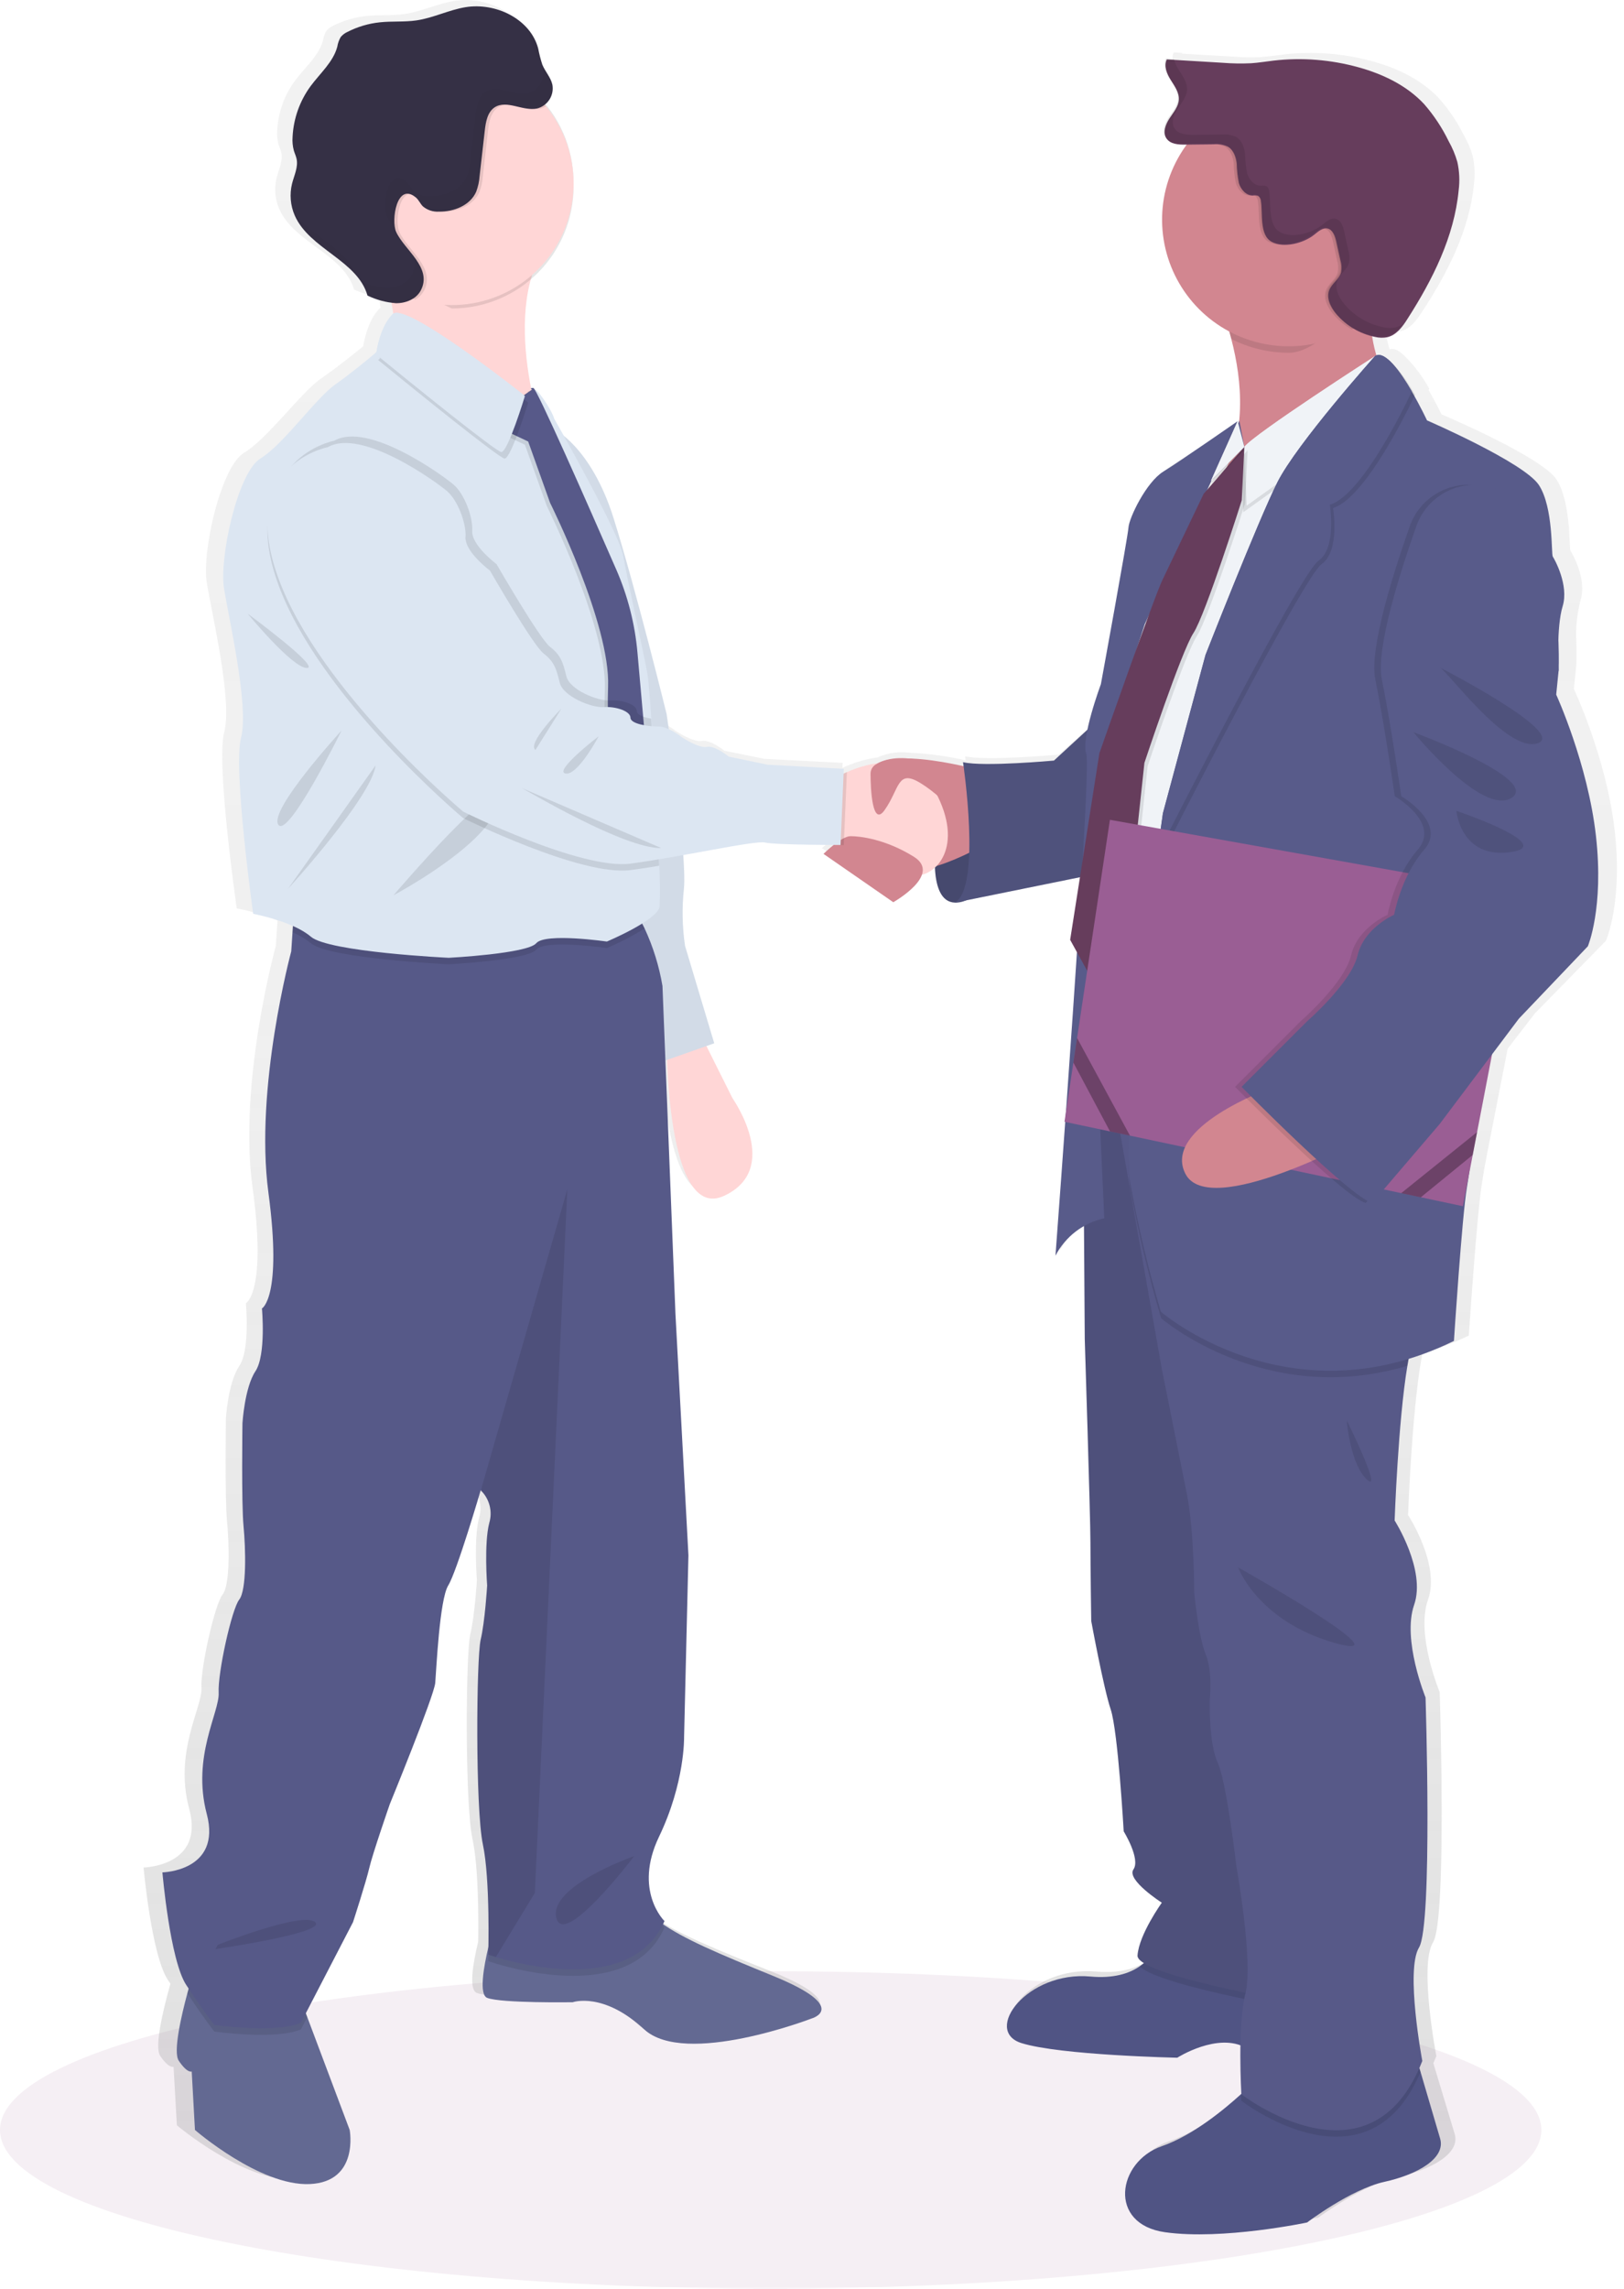 <svg width="186" height="262" viewBox="0 0 186 262" fill="none" xmlns="http://www.w3.org/2000/svg">
    <path opacity="0.1" d="M88.268 262C137.016 262 176.535 253.865 176.535 243.83C176.535 233.795 137.016 225.661 88.268 225.661C39.519 225.661 0 233.795 0 243.83C0 253.865 39.519 262 88.268 262Z" fill="#9A5E94"/>
    <path d="M184.927 95.038C183.985 86.764 180.258 78.869 180.258 78.869L180.541 76.079C180.541 76.079 180.602 74.684 180.511 72.592C180.521 71.285 180.692 69.985 181.021 68.721C181.784 66.301 180.066 63.328 179.874 63.054C179.683 62.779 179.97 57.474 178.253 54.871C176.535 52.269 165.096 47.43 165.096 47.43C165.096 47.43 164.482 46.144 163.614 44.64L163.693 44.487C162.983 43.2 162.103 42.014 161.077 40.961C160.375 40.211 159.7 39.784 159.155 39.993C158.933 39.269 158.764 38.531 158.649 37.783C158.762 37.813 158.88 37.844 158.993 37.865C159.465 37.975 159.955 37.987 160.432 37.9C161.496 37.661 162.202 36.706 162.795 35.808C165.75 31.318 168.296 26.392 168.815 21.078C168.954 19.993 168.903 18.892 168.662 17.826C168.417 16.996 168.075 16.199 167.642 15.45C166.878 13.913 165.91 12.486 164.765 11.208C162.729 9.063 159.922 7.751 157.036 6.975C153.785 6.101 150.398 5.848 147.053 6.23C146.181 6.33 145.309 6.474 144.438 6.531C143.332 6.579 142.224 6.56 141.12 6.474L135.414 6.143L135.388 6.055L134.437 5.999C134.062 6.744 134.437 7.629 134.904 8.327C135.37 9.024 135.906 9.752 135.867 10.576C135.828 11.4 135.231 12.063 134.764 12.756C134.298 13.449 133.945 14.356 134.411 15.036C134.477 15.13 134.554 15.215 134.642 15.289C135.135 15.799 135.994 15.855 136.739 15.847H136.87C134.992 18.319 133.977 21.339 133.98 24.443C133.992 27.096 134.735 29.694 136.126 31.953C137.517 34.212 139.502 36.045 141.866 37.251C141.948 37.534 142.031 37.826 142.11 38.123C142.974 41.185 143.284 44.376 143.025 47.547L142.925 47.766L142.864 47.534C142.864 47.534 136.142 52.094 134.145 53.302C132.149 54.509 130.143 58.603 130.047 59.719C129.952 60.835 126.804 77.666 126.804 77.666C126.164 79.362 125.637 81.097 125.226 82.862L121.211 86.389C121.211 86.389 112.928 87.135 110.531 86.576L110.6 87.039C108.486 86.556 106.333 86.264 104.166 86.167C102.983 86.015 101.78 86.175 100.679 86.633L100.596 86.672L100.53 86.703C99.268 86.875 98.036 87.222 96.869 87.732C96.729 87.788 96.603 87.845 96.481 87.902L96.507 87.331L87.544 86.869L82.967 85.94C82.967 85.94 81.345 84.632 80.39 84.824C79.436 85.016 77.435 83.708 77.435 83.708C76.978 83.35 76.484 83.043 75.961 82.793C75.809 81.738 75.713 81.097 75.713 81.097C75.713 81.097 72.151 66.964 69.483 58.655C67.696 53.106 65.124 50.372 63.607 49.182C62.931 48.005 62.487 47.247 62.487 47.247C62.195 46.227 60.59 43.929 60.181 43.873C60.115 43.768 60.067 43.716 60.041 43.716C59.953 43.706 59.865 43.72 59.784 43.755C59.034 40.023 58.598 35.346 59.745 31.27C61.314 29.98 62.579 28.359 63.449 26.523C64.318 24.687 64.771 22.682 64.775 20.651C64.775 20.59 64.775 20.528 64.775 20.467C64.775 20.406 64.775 20.341 64.775 20.28C64.774 17.04 63.627 13.905 61.536 11.431L61.388 11.265C61.428 11.237 61.466 11.206 61.501 11.173C61.829 10.908 62.078 10.558 62.224 10.162C62.369 9.766 62.404 9.338 62.325 8.924C62.129 8.087 61.475 7.429 61.14 6.635C60.938 6.024 60.776 5.401 60.656 4.769C60.399 3.872 59.928 3.051 59.282 2.376L59.348 2.551C57.639 0.628 54.701 -0.327 52.055 0.101C50.089 0.415 48.258 1.33 46.283 1.613C44.866 1.814 43.423 1.683 41.998 1.827C40.675 1.963 39.388 2.335 38.197 2.925C37.885 3.058 37.609 3.261 37.39 3.518C37.187 3.863 37.051 4.243 36.989 4.639C36.505 6.404 34.971 7.664 33.859 9.138C32.589 10.821 31.854 12.847 31.749 14.953C31.706 15.488 31.757 16.027 31.902 16.544C31.997 16.854 32.146 17.146 32.215 17.459C32.434 18.419 31.932 19.373 31.688 20.323C31.381 21.536 31.489 22.816 31.997 23.959C33.719 27.813 39.373 29.099 40.55 33.144C41.451 33.558 42.402 33.851 43.38 34.016C43.458 34.417 43.528 34.823 43.585 35.232C43.558 35.244 43.533 35.258 43.511 35.276C41.985 36.763 41.605 39.635 41.605 39.635L41.422 39.783C40.799 40.298 38.667 42.024 36.74 43.354C34.452 44.936 30.637 50.237 27.97 51.82C25.302 53.402 23.105 63.154 23.68 66.698C24.255 70.242 26.636 80.181 25.681 83.808C24.726 87.435 27.111 103.988 27.111 103.988C28.711 104.292 30.276 104.757 31.784 105.374L31.736 106.098L31.592 108.277C31.592 108.277 27.272 123.901 28.924 135.928C30.576 147.956 28.161 149.194 28.161 149.194C28.161 149.194 28.667 154.525 27.398 156.387C26.13 158.248 25.873 162.337 25.873 162.337C25.873 162.337 25.746 171.514 25.999 174.107C26.252 176.701 26.378 181.427 25.489 182.543C24.6 183.659 22.948 190.969 23.074 193.201C23.2 195.433 19.896 200.52 21.675 207.09C23.453 213.659 16.444 213.786 16.444 213.786C16.444 213.786 17.337 223.812 19.242 226.681L19.521 227.091C19.473 227.256 19.425 227.431 19.373 227.618C18.654 230.234 17.668 234.362 18.353 235.36C19.369 236.851 19.879 236.598 19.879 236.598L20.258 243.294C20.258 243.294 27.887 249.742 33.737 249.497C39.587 249.253 38.441 243.294 38.441 243.294L33.458 230.373L33.288 229.937L38.824 219.475C38.824 219.475 40.35 214.889 40.729 213.276C41.108 211.663 43.179 205.948 43.179 205.948C43.179 205.948 48.41 193.55 48.519 192.059C48.628 190.568 49.029 182.516 50.045 180.899C51.061 179.282 53.859 170.001 53.859 170.001L53.929 170.062C54.404 170.528 54.743 171.115 54.911 171.759C55.078 172.403 55.067 173.081 54.88 173.719C54.239 176.073 54.622 180.908 54.622 180.908C54.622 180.908 54.37 185.001 53.859 187.111C53.349 189.221 53.227 206.454 54.117 210.543C54.827 213.816 54.806 219.946 54.771 222.265C54.173 224.728 53.65 227.788 54.622 228.15C56.279 228.773 64.671 228.647 64.671 228.647C64.671 228.647 68.228 227.404 73.062 231.746C77.897 236.088 92.766 230.508 92.766 230.508C92.766 230.508 97.344 229.266 88.316 225.674C82.016 223.167 77.949 221.498 75.29 219.71C75.351 219.593 75.416 219.475 75.473 219.348C75.473 219.348 71.785 215.861 74.837 209.679C77.888 203.498 77.762 198.271 77.762 198.271L78.272 177.438L76.746 149.782L75.565 120.758L75.774 120.688C75.974 126.024 77.016 138.727 82.47 136.264C89.336 133.165 83.486 125.104 83.486 125.104L80.403 119.097L81.323 118.783L77.875 107.641C77.544 105.466 77.5 103.257 77.744 101.071C77.812 99.792 77.786 98.51 77.666 97.235C82.182 96.446 86.507 95.609 87.282 95.801C88.198 96.023 93.32 96.067 95.334 96.076C94.676 96.59 94.148 97.1 94.148 97.1L102.348 102.619C102.348 102.619 105.13 101.097 105.709 99.484C106.28 99.34 106.807 99.059 107.244 98.665C107.331 100.57 107.837 102.632 109.598 102.68C110.038 102.689 110.476 102.603 110.879 102.427L124.289 99.772L123.138 106.961L123.94 108.386C123.535 114.45 123.068 120.889 122.658 126.552L122.471 127.79L122.567 127.811C121.93 136.53 121.42 143.134 121.42 143.134C122.171 141.703 123.337 140.532 124.764 139.773L124.851 152.712C124.851 152.712 125.522 173.17 125.522 175.96C125.522 178.75 125.614 184.979 125.614 184.979C125.614 184.979 127.048 192.604 127.903 195.115C128.757 197.626 129.428 209.065 129.428 209.065C129.428 209.065 131.434 212.225 130.575 213.424C129.716 214.623 133.914 217.234 133.914 217.234C133.914 217.234 131.242 220.861 131.05 223.281C131.028 223.559 131.303 223.856 131.8 224.152C131.643 224.279 131.482 224.405 131.303 224.527C130.065 225.356 128.251 225.931 125.522 225.696C118.081 225.042 112.837 231.925 117.414 233.32C121.991 234.715 135.723 234.994 135.723 234.994C135.723 234.994 139.882 232.4 143.134 233.568C143.086 236.297 143.221 238.8 143.243 239.131L143.204 239.161C141.26 240.905 137.537 243.904 133.901 245.129C128.67 246.895 127.51 254.057 134.28 254.986C141.05 255.914 150.968 253.87 150.968 253.87C150.968 253.87 156.116 250.06 160.026 249.223C163.937 248.386 167.276 246.524 166.609 244.292C166.173 242.867 165.053 239.131 164.294 236.62C164.251 236.469 164.207 236.324 164.163 236.184C164.281 235.923 164.399 235.652 164.508 235.373C164.508 235.373 162.507 224.959 164.129 222.356C165.75 219.754 164.891 193.711 164.891 193.711C164.891 193.711 162.123 187.111 163.558 183.114C164.992 179.116 161.269 173.44 161.269 173.44C161.269 173.44 161.674 162.067 162.764 155.728C162.814 155.458 162.861 155.197 162.908 154.944C164.733 154.402 166.511 153.716 168.226 152.891C168.226 152.891 169.181 138.566 169.752 135.314C169.809 135.009 169.887 134.516 169.983 133.875L170.419 131.578L170.933 128.962L172.677 120.047L175.825 115.976L183.933 107.693C183.933 107.693 185.882 103.316 184.927 95.038ZM59.884 43.89L59.823 43.934C59.814 43.902 59.806 43.87 59.801 43.838C59.827 43.859 59.854 43.876 59.884 43.89ZM139.995 54.043L139.682 54.727L140.828 53.585L139.272 55.329L139.795 54.23L139.995 54.043ZM132.253 70.042C131.952 70.839 131.63 71.703 131.294 72.6L131.909 70.765L132.253 70.042Z" fill="url(#paint0_linear)"/>
    <path d="M107.235 96.123C107.235 96.123 106.167 103.233 109.371 103.325C112.575 103.417 114.716 97.841 114.716 97.841L113.408 93.381L107.235 96.123Z" fill="#585B8A"/>
    <path opacity="0.2" d="M107.235 96.123C107.235 96.123 106.167 103.233 109.371 103.325C112.575 103.417 114.716 97.841 114.716 97.841L113.408 93.381L107.235 96.123Z" fill="black"/>
    <path d="M35.468 250.025C29.765 250.273 22.328 243.83 22.328 243.83L21.958 237.138C21.958 237.138 21.465 237.387 20.471 235.9C19.804 234.902 20.764 230.765 21.465 228.163C21.805 226.89 22.084 225.983 22.084 225.983L34.596 229.331L35.193 230.913L40.049 243.826C40.049 243.826 41.165 249.776 35.468 250.025Z" fill="#636992"/>
    <path d="M92.954 231.071C92.954 231.071 78.459 236.646 73.773 232.309C69.087 227.971 65.595 229.209 65.595 229.209C65.595 229.209 57.417 229.336 55.804 228.712C54.853 228.351 55.368 225.251 55.961 222.784C56.362 221.079 56.798 219.671 56.798 219.671C56.798 219.671 71.044 214.837 73.276 217.81C73.946 218.683 74.748 219.448 75.652 220.077C78.232 221.942 82.265 223.634 88.642 226.236C97.413 229.828 92.954 231.071 92.954 231.071Z" fill="#636992"/>
    <path d="M79.946 117.82L83.908 125.749C83.908 125.749 89.61 133.805 82.919 136.901C76.227 139.996 76.354 119.062 76.354 119.062L79.946 117.82Z" fill="#FFD6D6"/>
    <path d="M63.341 49.056C63.341 49.056 67.679 51.039 70.281 59.339C72.884 67.639 76.354 81.768 76.354 81.768C76.354 81.768 78.708 97.749 78.333 101.716C78.094 103.901 78.137 106.107 78.459 108.281L81.803 119.433L75.111 121.787L64.828 82.387L63.341 49.056Z" fill="#DCE6F2"/>
    <path opacity="0.05" d="M63.341 49.056C63.341 49.056 67.679 51.039 70.281 59.339C72.884 67.639 76.354 81.768 76.354 81.768C76.354 81.768 78.708 97.749 78.333 101.716C78.094 103.901 78.137 106.107 78.459 108.281L81.803 119.433L75.111 121.787L64.828 82.387L63.341 49.056Z" fill="black"/>
    <path opacity="0.1" d="M34.596 229.336L35.193 230.918L34.461 232.318C31.61 233.556 24.547 232.566 24.547 232.566C24.547 232.566 23.24 230.905 21.452 228.172C21.792 226.899 22.071 225.992 22.071 225.992L34.596 229.336Z" fill="black"/>
    <path opacity="0.1" d="M76.105 220.661C72.491 228.848 60.207 225.809 56.793 224.785C56.231 224.615 55.921 224.501 55.921 224.501C55.921 224.501 55.943 223.834 55.952 222.784C56.353 221.079 56.789 219.671 56.789 219.671C56.789 219.671 71.035 214.837 73.267 217.81C73.938 218.683 74.739 219.448 75.643 220.077C75.779 220.285 75.934 220.48 76.105 220.661Z" fill="black"/>
    <path d="M75.482 210.255C72.509 216.445 76.105 219.919 76.105 219.919C72.491 228.102 60.207 225.068 56.793 224.039C56.231 223.873 55.921 223.76 55.921 223.76C55.921 223.76 56.17 215.207 55.302 211.118C54.435 207.029 54.557 189.81 55.054 187.704C55.551 185.598 55.795 181.505 55.795 181.505C55.795 181.505 55.424 176.675 56.043 174.321C56.23 173.685 56.242 173.011 56.08 172.368C55.917 171.726 55.586 171.139 55.119 170.668L55.054 170.602C55.054 170.602 52.329 179.896 51.335 181.501C50.341 183.105 49.975 191.165 49.849 192.652C49.722 194.138 44.644 206.532 44.644 206.532C44.644 206.532 42.665 212.23 42.294 213.838C41.924 215.447 40.433 220.037 40.433 220.037L34.46 231.563C31.609 232.801 24.547 231.812 24.547 231.812C24.547 231.812 23.187 230.068 21.326 227.226C19.464 224.383 18.601 214.344 18.601 214.344C18.601 214.344 25.415 214.217 23.68 207.652C21.945 201.087 25.166 196.004 25.044 193.772C24.922 191.54 26.531 184.234 27.398 183.118C28.266 182.002 28.139 177.294 27.891 174.691C27.642 172.089 27.769 162.921 27.769 162.921C27.769 162.921 28.017 158.832 29.255 156.975C30.493 155.118 30.001 149.787 30.001 149.787C30.001 149.787 32.35 148.549 30.742 136.53C29.133 124.511 33.358 108.901 33.358 108.901L33.501 106.721L33.728 103.19C33.728 103.19 69.165 100.958 72.016 103.682C72.761 104.439 73.373 105.316 73.825 106.276C74.8 108.373 75.49 110.591 75.874 112.872L77.361 150.414L78.847 178.044L78.35 198.859C78.35 198.859 78.459 204.056 75.482 210.255Z" fill="#565988"/>
    <path opacity="0.1" d="M64.976 136.159L61.257 216.693L56.793 224.034C56.231 223.869 55.921 223.755 55.921 223.755C55.921 223.755 56.17 215.202 55.302 211.113C54.435 207.024 54.557 189.805 55.054 187.699C55.551 185.594 55.795 181.5 55.795 181.5C55.795 181.5 55.424 176.67 56.043 174.316C56.23 173.68 56.242 173.006 56.08 172.364C55.917 171.721 55.586 171.134 55.119 170.663L55.18 170.227L64.976 136.159Z" fill="black"/>
    <path opacity="0.1" d="M24.931 222.644C24.931 222.644 34.596 218.803 36.082 220.028C37.569 221.253 24.687 223.123 24.687 223.123L24.931 222.644Z" fill="black"/>
    <path opacity="0.1" d="M72.635 212.482C72.264 212.609 62.848 215.97 63.716 219.545C64.583 223.119 72.635 212.482 72.635 212.482Z" fill="black"/>
    <path d="M43.21 29.173C43.21 29.173 46.366 36.793 44.696 40.699C43.026 44.605 62.722 51.292 62.722 51.292C62.722 51.292 56.963 36.423 62.539 28.057C68.114 19.692 43.21 29.173 43.21 29.173Z" fill="#FFD6D6"/>
    <path d="M158.531 249.776C154.721 250.613 149.703 254.423 149.703 254.423C149.703 254.423 140.039 256.468 133.439 255.539C126.839 254.611 127.959 247.453 133.068 245.687C136.612 244.467 140.244 241.454 142.14 239.728C142.977 238.956 143.474 238.42 143.474 238.42L161.971 234.702C161.971 234.702 162.271 235.735 162.69 237.16C163.431 239.676 164.525 243.407 164.944 244.828C165.593 247.082 162.341 248.939 158.531 249.776Z" fill="#505484"/>
    <path d="M153.793 235.465C153.793 235.465 145.985 236.302 142.733 234.445C139.481 232.588 134.834 235.561 134.834 235.561C134.834 235.561 121.451 235.282 116.991 233.887C112.532 232.492 117.641 225.604 124.89 226.267C127.532 226.507 129.319 225.927 130.527 225.099C131.788 224.234 132.667 222.916 132.981 221.419L148.675 222.348L150.854 227.91L153.793 235.465Z" fill="#505484"/>
    <path opacity="0.1" d="M151.094 230.448C151.094 230.448 132.855 227.466 130.527 225.099C131.788 224.234 132.667 222.916 132.981 221.419L148.675 222.348L150.854 227.91L151.094 230.448Z" fill="black"/>
    <path d="M124.053 126.094L124.241 153.318C124.241 153.318 124.89 173.763 124.89 176.553C124.89 179.343 124.982 185.564 124.982 185.564C124.982 185.564 126.377 193.184 127.214 195.695C128.051 198.206 128.7 209.645 128.7 209.645C128.7 209.645 130.653 212.805 129.816 214.004C128.979 215.203 133.068 217.814 133.068 217.814C133.068 217.814 130.453 221.441 130.283 223.856C130.113 226.271 151.094 229.702 151.094 229.702L142.92 145.885L136.412 124.886L124.053 126.094Z" fill="#575988"/>
    <path opacity="0.1" d="M124.053 126.094L124.241 153.318C124.241 153.318 124.89 173.763 124.89 176.553C124.89 179.343 124.982 185.564 124.982 185.564C124.982 185.564 126.377 193.184 127.214 195.695C128.051 198.206 128.7 209.645 128.7 209.645C128.7 209.645 130.653 212.805 129.816 214.004C128.979 215.203 133.068 217.814 133.068 217.814C133.068 217.814 130.453 221.441 130.283 223.856C130.113 226.271 151.094 229.702 151.094 229.702L142.92 145.885L136.412 124.886L124.053 126.094Z" fill="black"/>
    <path opacity="0.1" d="M162.69 237.182C156.617 251.659 142.175 240.486 142.175 240.486C142.175 240.486 142.175 240.207 142.14 239.728C142.977 238.956 143.474 238.42 143.474 238.42L161.971 234.702C161.971 234.702 162.271 235.757 162.69 237.182Z" fill="black"/>
    <path d="M162.899 235.931C156.949 251.189 142.175 239.742 142.175 239.742C142.175 239.742 141.709 231.842 142.641 228.22C143.574 224.597 141.617 213.721 141.617 213.721C141.617 213.721 140.501 204.056 139.481 201.829C138.461 199.601 138.552 195.137 138.552 194.766C138.552 194.396 138.923 191.418 138.086 189.374C137.249 187.329 136.778 182.312 136.778 182.312C136.778 182.312 136.778 175.25 135.941 171.069L133.06 156.683L127.855 127.223L129.481 126.944L158.614 121.835C158.614 121.835 164.098 149.735 162.237 152.594C161.836 153.222 161.482 154.595 161.19 156.365C160.127 162.695 159.73 174.06 159.73 174.06C159.73 174.06 163.353 179.727 161.962 183.724C160.571 187.722 163.27 194.317 163.27 194.317C163.27 194.317 164.107 220.338 162.524 222.941C160.942 225.543 162.899 235.931 162.899 235.931Z" fill="#575988"/>
    <path d="M160.109 45.712C160.109 45.712 133.718 64.296 139.664 55.002C142.868 49.997 142.28 43.624 141.024 38.811C140.389 36.364 139.513 33.985 138.409 31.71C138.409 31.71 160.833 22.172 157.86 30.72C157.163 32.712 156.867 34.822 156.988 36.928C157.166 40.094 158.249 43.143 160.109 45.712Z" fill="#D28690"/>
    <path d="M112.593 88.272C112.593 88.272 101.441 85.051 99.584 88.211C97.727 91.372 100.142 98.308 103.508 99.424C106.873 100.539 114.598 95.644 114.598 95.644L112.593 88.272Z" fill="#D28690"/>
    <path d="M125.357 82.793L120.71 87.069C120.71 87.069 112.623 87.81 110.299 87.252C110.299 87.252 112.44 101.564 109.371 103.329L128.142 99.519L125.357 82.793Z" fill="#585B8A"/>
    <path opacity="0.1" d="M125.357 82.793L120.71 87.069C120.71 87.069 112.623 87.81 110.299 87.252C110.299 87.252 112.44 101.564 109.371 103.329L128.142 99.519L125.357 82.793Z" fill="black"/>
    <path opacity="0.1" d="M65.695 21.365C65.695 25.065 64.225 28.613 61.609 31.229C58.993 33.846 55.445 35.315 51.745 35.315C44.587 31.876 37.795 29.077 37.795 21.365C37.721 19.488 38.027 17.616 38.694 15.86C39.361 14.104 40.376 12.501 41.677 11.147C42.979 9.793 44.541 8.715 46.269 7.98C47.997 7.244 49.856 6.864 51.734 6.864C53.613 6.864 55.472 7.244 57.2 7.98C58.928 8.715 60.49 9.793 61.791 11.147C63.093 12.501 64.108 14.104 64.775 15.86C65.442 17.616 65.747 19.488 65.673 21.365H65.695Z" fill="black"/>
    <path d="M65.695 20.991C65.697 24.271 64.541 27.447 62.43 29.959C60.319 32.47 57.389 34.155 54.157 34.717C50.924 35.279 47.597 34.682 44.763 33.031C41.928 31.379 39.767 28.78 38.662 25.691C37.556 22.602 37.577 19.222 38.721 16.147C39.864 13.072 42.056 10.5 44.911 8.883C47.766 7.267 51.1 6.71 54.325 7.312C57.55 7.913 60.459 9.635 62.539 12.172C64.576 14.66 65.691 17.775 65.695 20.991Z" fill="#FFD6D6"/>
    <path opacity="0.1" d="M73.825 106.289C72.445 107.146 71.001 107.896 69.505 108.53C69.505 108.53 62.443 107.506 61.423 108.713C60.403 109.921 51.396 110.387 51.396 110.387C51.396 110.387 37.643 109.738 35.598 107.972C34.966 107.46 34.263 107.043 33.51 106.734L33.737 103.203C33.737 103.203 69.174 100.971 72.025 103.696C72.767 104.452 73.376 105.329 73.825 106.289Z" fill="black"/>
    <path d="M75.547 103.791C75.268 105.369 69.505 107.785 69.505 107.785C69.505 107.785 62.443 106.764 61.423 107.972C60.403 109.18 51.396 109.646 51.396 109.646C51.396 109.646 37.643 108.992 35.598 107.227C33.554 105.461 28.998 104.611 28.998 104.611C28.998 104.611 26.675 88.072 27.608 84.449C28.541 80.826 26.213 70.879 25.655 67.347C25.097 63.816 27.233 54.06 29.835 52.482C32.438 50.904 36.156 45.603 38.384 44.025C40.263 42.696 42.338 40.974 42.944 40.455L43.122 40.307C43.122 40.307 43.497 37.425 44.984 35.947C46.47 34.469 60.128 45.333 60.128 45.333C60.128 45.333 60.224 46.17 61.153 44.592C61.362 44.239 63.162 46.837 63.476 47.935C63.476 47.935 70.909 60.948 71.375 63.629C71.842 66.31 73.79 75.059 74.161 77.195C74.257 77.744 74.414 79.671 74.597 82.252C74.632 82.758 74.662 83.294 74.701 83.852C74.976 88.133 75.272 93.599 75.451 97.732C75.451 98.203 75.49 98.656 75.504 99.092C75.598 100.657 75.612 102.225 75.547 103.791Z" fill="#DCE6F2"/>
    <path opacity="0.1" d="M28.357 70.242C28.357 70.242 33.467 76.467 35.141 76.467C36.815 76.467 28.357 70.242 28.357 70.242Z" fill="black"/>
    <path opacity="0.1" d="M39.12 83.626C39.12 83.626 30.755 92.732 31.871 94.406C32.987 96.08 39.12 83.626 39.12 83.626Z" fill="black"/>
    <path opacity="0.1" d="M32.987 101.747C32.987 101.747 42.578 91.245 43.014 87.623L32.987 101.747Z" fill="black"/>
    <path opacity="0.1" d="M45.067 102.488C45.067 102.488 56.126 96.633 57.055 91.987C57.983 87.339 45.067 102.488 45.067 102.488Z" fill="black"/>
    <path opacity="0.1" d="M59.099 45.991L57.565 49.705L60.12 50.913L62.63 57.931C62.63 57.931 69.553 71.777 69.274 78.978C68.995 86.18 70.53 97.004 70.53 97.004L74.523 96.263L72.639 75.081C72.346 71.801 71.525 68.591 70.207 65.573C67.016 58.267 61.079 44.779 60.704 44.779C60.194 44.779 60.551 44.967 60.551 44.967L59.099 45.991Z" fill="black"/>
    <path d="M59.47 45.617L57.935 49.335L60.494 50.543L63.001 57.561C63.001 57.561 69.924 71.406 69.645 78.608C69.366 85.81 70.9 96.634 70.9 96.634L74.897 95.893L73.01 74.711C72.72 71.431 71.9 68.22 70.582 65.203C67.391 57.893 61.453 44.409 61.083 44.409C60.569 44.409 60.926 44.597 60.926 44.597L59.47 45.617Z" fill="#575989"/>
    <path d="M104.724 100.23C102.78 100.082 98.115 97.723 96.263 96.743L95.478 96.307L95.574 89.109C96.032 88.84 96.507 88.6 96.995 88.39C99.471 87.309 104.55 85.84 107.096 90.57C110.531 96.913 107.187 100.396 104.724 100.23Z" fill="#FFD6D6"/>
    <path opacity="0.1" d="M62.539 12.172C62.339 12.297 62.119 12.387 61.889 12.438C60.272 12.791 58.432 11.4 57.046 12.294C56.2 12.843 56.004 13.981 55.891 14.983C55.693 16.727 55.496 18.459 55.298 20.18C55.257 20.792 55.127 21.396 54.914 21.971C54.23 23.537 52.351 24.273 50.638 24.247C49.967 24.295 49.304 24.076 48.794 23.637C48.493 23.332 48.332 22.904 48 22.625C45.821 20.799 45.158 25.276 45.734 26.549C46.658 28.628 49.94 30.634 48.563 33.275C48.331 33.705 47.98 34.057 47.551 34.291C45.475 33.641 43.58 32.514 42.017 31.001C40.455 29.488 39.267 27.63 38.55 25.577C37.833 23.523 37.606 21.33 37.888 19.173C38.17 17.016 38.952 14.955 40.172 13.154C41.392 11.353 43.017 9.862 44.916 8.801C46.815 7.74 48.935 7.138 51.109 7.042C53.282 6.947 55.447 7.361 57.432 8.252C59.417 9.142 61.165 10.485 62.539 12.172Z" fill="black"/>
    <path d="M47.63 22.608C47.957 22.882 48.123 23.31 48.423 23.615C48.934 24.053 49.596 24.272 50.267 24.225C51.981 24.251 53.859 23.519 54.539 21.945C54.756 21.372 54.887 20.77 54.928 20.158L55.52 14.961C55.634 13.959 55.825 12.821 56.675 12.272C58.062 11.4 59.901 12.769 61.519 12.416C62.102 12.268 62.606 11.903 62.93 11.396C63.254 10.889 63.373 10.278 63.263 9.687C63.075 8.854 62.439 8.196 62.112 7.402C61.913 6.793 61.755 6.171 61.636 5.541C60.734 2.158 56.763 0.258 53.31 0.824C51.392 1.143 49.609 2.058 47.687 2.337C46.309 2.537 44.901 2.407 43.51 2.555C42.218 2.688 40.962 3.059 39.805 3.649C39.501 3.784 39.233 3.986 39.02 4.242C38.823 4.587 38.69 4.965 38.628 5.358C38.161 7.102 36.662 8.388 35.576 9.857C34.335 11.547 33.617 13.565 33.51 15.659C33.467 16.194 33.517 16.732 33.658 17.25C33.75 17.555 33.894 17.852 33.964 18.166C34.177 19.12 33.689 20.075 33.449 21.025C33.151 22.238 33.258 23.515 33.754 24.661C35.428 28.51 40.943 29.796 42.089 33.837C43.107 34.326 44.207 34.621 45.333 34.709C46.457 34.731 47.669 34.247 48.192 33.249C49.566 30.633 46.287 28.602 45.363 26.527C44.783 25.25 45.433 20.777 47.63 22.608Z" fill="#353045"/>
    <path opacity="0.1" d="M157.882 30.72C157.185 32.712 156.889 34.822 157.01 36.928C156.338 37.499 155.606 35.79 154.83 36.231C152.703 37.46 150.244 40.385 147.611 40.385C145.328 40.386 143.076 39.847 141.042 38.811C140.407 36.364 139.531 33.985 138.426 31.71C138.426 31.71 160.855 22.172 157.882 30.72Z" fill="black"/>
    <path d="M162.093 25.145C162.093 28.012 161.242 30.816 159.649 33.2C158.056 35.584 155.792 37.443 153.142 38.54C150.493 39.637 147.578 39.925 144.765 39.365C141.952 38.806 139.369 37.425 137.341 35.397C135.313 33.369 133.933 30.786 133.373 27.973C132.814 25.161 133.101 22.245 134.198 19.596C135.296 16.947 137.154 14.682 139.538 13.089C141.923 11.496 144.726 10.646 147.594 10.646C149.498 10.645 151.383 11.02 153.143 11.748C154.902 12.476 156.501 13.544 157.847 14.891C159.194 16.237 160.262 17.836 160.99 19.595C161.719 21.355 162.093 23.24 162.093 25.145Z" fill="#D28690"/>
    <path d="M161.474 48.934C161.474 48.934 158.745 51.907 158.374 52.151C158.004 52.395 150.091 85.718 149.952 86.106C149.812 86.494 140.532 116.582 140.532 116.582L125.662 123.892L126.904 87.091L137.803 56.742C137.803 56.742 141.399 52.653 142.511 51.166C143.622 49.679 157.502 40.756 157.502 40.756L159.874 45.643L161.474 48.934Z" fill="#F0F3F7"/>
    <path opacity="0.1" d="M159.508 46.388L142.41 58.629L142.136 51.907C143.252 50.42 157.127 41.501 157.127 41.501L159.508 46.388Z" fill="black"/>
    <path d="M159.878 45.643L142.781 57.884L142.515 51.166C143.631 49.675 157.507 40.756 157.507 40.756L159.878 45.643Z" fill="#F0F3F7"/>
    <path d="M141.944 48.175L142.515 51.166L138.692 55.05L141.743 48.219C141.743 48.219 135.204 52.774 133.243 53.982C131.281 55.189 129.319 59.279 129.245 60.395C129.171 61.511 126.085 78.329 126.085 78.329C126.085 78.329 123.761 84.554 124.415 86.319C125.069 88.085 120.884 143.749 120.884 143.749C121.443 142.668 122.234 141.724 123.2 140.983C124.166 140.242 125.284 139.724 126.473 139.464L124.982 106.568C124.982 106.568 126.795 84.685 126.887 84.406C126.978 84.127 131.115 71.441 131.115 71.441L141.944 48.175Z" fill="#585B8A"/>
    <path opacity="0.1" d="M142.89 51.536L142.593 57.639C142.593 57.639 138.456 70.695 137.066 72.831C135.675 74.968 131.442 87.701 131.442 87.701L129.058 109.82L124.969 111.682L122.955 107.972L126.303 86.611C126.303 86.611 132.619 68.585 133.552 66.724L138.212 56.907L142.89 51.536Z" fill="black"/>
    <path d="M142.515 51.166L142.223 57.269C142.223 57.269 138.086 70.325 136.691 72.461C135.296 74.597 131.072 87.331 131.072 87.331L128.7 109.445L124.611 111.302L122.567 107.588L125.915 86.228C125.915 86.228 132.231 68.197 133.16 66.34L137.855 56.536L142.515 51.166Z" fill="#663D5C"/>
    <path d="M94.318 97.75L102.309 103.282C102.309 103.282 107.945 100.121 104.663 98.077C101.38 96.032 98.468 95.723 97.413 95.723C96.358 95.723 94.318 97.75 94.318 97.75Z" fill="#D28690"/>
    <path d="M100.286 87.522C100.108 87.633 99.961 87.788 99.859 87.972C99.758 88.156 99.705 88.363 99.706 88.573C99.706 90.269 99.898 94.759 101.319 92.732C103.063 90.251 102.745 88.024 105.408 89.632C107.064 90.663 108.513 91.994 109.681 93.556L108.939 88.228C108.939 88.228 103.464 85.526 100.286 87.522Z" fill="#D28690"/>
    <path opacity="0.1" d="M162.245 152.577C161.844 153.205 161.491 154.578 161.199 156.348C144.904 161.234 132.981 150.903 132.981 150.903C131.539 146.015 130.36 141.052 129.45 136.038C129.158 134.32 129.223 130.989 129.494 126.927L158.627 121.817C158.627 121.817 164.107 149.695 162.245 152.577Z" fill="black"/>
    <path d="M178.972 69.405C178.231 71.825 178.51 76.746 178.51 76.746L171.818 108.343C171.818 108.343 168.566 132.689 168.008 135.942C167.45 139.194 166.522 153.505 166.522 153.505C147.563 162.799 132.955 150.162 132.955 150.162C131.513 145.272 130.334 140.308 129.424 135.292C128.491 129.773 131.237 107.663 132.536 97.841C132.924 94.933 133.186 93.103 133.186 93.103L138.064 74.981C138.064 74.981 144.058 59.693 146.29 55.233C148.522 50.773 157.485 40.756 157.485 40.756C158.597 40.05 160.375 42.543 161.696 44.814C162.694 46.532 163.44 48.127 163.44 48.127C163.44 48.127 174.591 52.958 176.26 55.538C177.93 58.119 177.655 63.437 177.843 63.716C178.03 63.995 179.717 66.99 178.972 69.405Z" fill="#585B8A"/>
    <path opacity="0.1" d="M152.677 58.162C152.677 58.162 153.514 63.088 151.369 64.575C149.298 66.013 133.884 96.324 132.924 98.216C133.312 95.303 133.574 93.473 133.574 93.473L138.452 75.355C138.452 75.355 144.451 60.067 146.678 55.603C148.906 51.139 157.877 41.126 157.877 41.126C158.989 40.42 160.763 42.913 162.084 45.184C160.092 49.321 155.937 57.142 152.677 58.162Z" fill="black"/>
    <path d="M152.306 57.792C152.306 57.792 153.139 62.718 150.998 64.204C148.858 65.691 133.517 95.949 132.545 97.841C132.933 94.933 133.195 93.103 133.195 93.103L138.073 74.981C138.073 74.981 144.067 59.693 146.299 55.233C148.531 50.773 157.494 40.756 157.494 40.756C158.605 40.05 160.384 42.543 161.705 44.814C159.721 48.947 155.562 56.772 152.306 57.792Z" fill="#585B8A"/>
    <path d="M174.421 102.305L169.177 129.59V129.594L168.675 132.205V132.21L167.546 138.082L162.729 137.062L160.484 136.586L129.415 130.004L127.131 129.52L121.917 128.417L122.937 121.643L123.36 118.827L127.122 93.848L174.421 102.305Z" fill="#9A5E94"/>
    <path d="M145.427 124.607C145.427 124.607 133.068 129.067 135.762 134.364C138.456 139.66 155.741 130.275 155.741 130.275L145.427 124.607Z" fill="#D28690"/>
    <path opacity="0.1" d="M154.255 162.612C154.255 162.982 154.721 167.725 156.578 169.395C158.435 171.065 154.255 162.612 154.255 162.612Z" fill="black"/>
    <path opacity="0.1" d="M141.804 179.43C141.804 179.43 144.032 185.564 152.86 188.075C161.687 190.586 141.804 179.43 141.804 179.43Z" fill="black"/>
    <path opacity="0.1" d="M162.093 25.145C162.093 27.694 161.422 30.198 160.146 32.404C158.87 34.611 157.035 36.442 154.826 37.713C153.993 37.247 153.254 36.631 152.646 35.895C152.014 35.128 151.521 34.082 151.901 33.166C152.206 32.429 153.012 31.963 153.208 31.2C153.301 30.734 153.277 30.252 153.139 29.796C152.977 29.077 152.825 28.358 152.668 27.643C152.533 27.033 152.293 26.313 151.687 26.165C151.081 26.017 150.575 26.523 150.1 26.898C148.936 27.817 146.704 28.441 145.305 27.686C143.906 26.932 144.298 24.408 144.071 23.044C144.068 22.925 144.04 22.809 143.987 22.703C143.934 22.596 143.859 22.503 143.766 22.429C143.562 22.362 143.345 22.347 143.134 22.386C142.38 22.386 141.774 21.71 141.556 20.986C141.401 20.247 141.317 19.496 141.303 18.741C141.22 17.987 140.946 17.189 140.3 16.801C139.785 16.561 139.213 16.468 138.648 16.531L135.915 16.561C137.728 14.11 140.268 12.293 143.174 11.368C146.079 10.443 149.202 10.457 152.099 11.409C154.996 12.361 157.518 14.203 159.309 16.671C161.099 19.139 162.065 22.109 162.071 25.158L162.093 25.145Z" fill="black"/>
    <path d="M150.488 26.897C150.963 26.522 151.486 26.025 152.075 26.169C152.663 26.313 152.916 27.041 153.051 27.643L153.522 29.792C153.662 30.248 153.687 30.732 153.596 31.2C153.374 31.967 152.572 32.429 152.262 33.166C151.883 34.081 152.38 35.128 153.008 35.891C154.153 37.27 155.736 38.217 157.494 38.572C157.952 38.682 158.43 38.692 158.893 38.602C159.93 38.362 160.637 37.408 161.195 36.514C164.076 32.024 166.557 27.102 167.062 21.793C167.201 20.709 167.151 19.611 166.914 18.545C166.678 17.716 166.344 16.919 165.92 16.169C165.178 14.637 164.236 13.211 163.117 11.927C161.134 9.791 158.396 8.479 155.584 7.703C152.422 6.826 149.119 6.567 145.859 6.94C144.987 7.041 144.15 7.184 143.291 7.241C142.213 7.291 141.132 7.274 140.056 7.189L133.639 6.805C133.273 7.551 133.639 8.436 134.075 9.133C134.511 9.831 135.052 10.554 135.017 11.383C134.982 12.211 134.394 12.865 133.94 13.562C133.487 14.26 133.142 15.162 133.596 15.842C134.049 16.522 134.973 16.566 135.775 16.557L139.01 16.522C139.574 16.464 140.142 16.562 140.654 16.805C141.299 17.193 141.573 17.996 141.656 18.745C141.674 19.5 141.759 20.251 141.909 20.99C142.131 21.714 142.733 22.398 143.487 22.39C143.698 22.348 143.917 22.364 144.119 22.438C144.212 22.511 144.287 22.603 144.34 22.709C144.393 22.814 144.421 22.93 144.424 23.048C144.651 24.413 144.233 26.932 145.658 27.691C147.084 28.449 149.324 27.817 150.488 26.897Z" fill="#663D5C"/>
    <path opacity="0.1" d="M168.915 55.534C167.312 55.364 165.699 55.743 164.341 56.611C162.982 57.478 161.959 58.782 161.439 60.307C159.695 65.273 156.787 74.231 157.515 77.771C158.54 82.788 159.747 91.154 159.747 91.154C159.747 91.154 165.044 94.205 162.363 97.283C159.682 100.361 158.923 104.72 158.923 104.72C158.923 104.72 155.484 106.207 154.743 109.367C154.002 112.528 148.98 116.891 148.98 116.891L141.456 124.42C141.456 124.42 153.906 137.062 156.417 137.707L164.128 128.692L173.235 116.612L181.134 108.33C181.134 108.33 182.991 103.97 182.063 95.688C181.134 87.405 177.507 79.519 177.507 79.519L177.786 76.729C177.786 76.729 178.641 56.741 168.915 55.534Z" fill="black"/>
    <path d="M169.656 55.534C168.055 55.366 166.444 55.747 165.087 56.614C163.73 57.481 162.708 58.783 162.189 60.307C160.445 65.273 157.537 74.231 158.265 77.771C159.285 82.788 160.493 91.154 160.493 91.154C160.493 91.154 165.789 94.206 163.108 97.283C160.427 100.361 159.673 104.72 159.673 104.72C159.673 104.72 156.234 106.207 155.488 109.367C154.743 112.528 149.73 116.891 149.73 116.891L142.201 124.42C142.201 124.42 154.651 137.062 157.162 137.707L164.874 128.692L173.959 116.612L181.858 108.33C181.858 108.33 183.719 103.97 182.786 95.688C181.853 87.405 178.235 79.519 178.235 79.519L178.514 76.729C178.514 76.729 179.382 56.742 169.656 55.534Z" fill="#585B8A"/>
    <path opacity="0.1" d="M161.875 83.812C161.875 83.812 169.774 93.473 173.122 91.337C176.47 89.201 161.875 83.812 161.875 83.812Z" fill="black"/>
    <path opacity="0.1" d="M164.848 76.376C165.685 76.655 172.564 86.228 176.095 85.095C179.626 83.961 164.848 76.376 164.848 76.376Z" fill="black"/>
    <path opacity="0.1" d="M166.801 92.819C166.801 92.819 167.267 98.303 172.934 97.558C178.601 96.812 166.801 92.819 166.801 92.819Z" fill="black"/>
    <path opacity="0.1" d="M141.757 48.589L138.692 55.42L142.519 51.536L141.757 48.589Z" fill="black"/>
    <path d="M141.757 48.219L138.692 55.05L142.519 51.166L141.757 48.219Z" fill="#F0F3F7"/>
    <path opacity="0.3" d="M129.415 130.004L127.131 129.52L122.937 121.643L123.36 118.827L129.415 130.004Z" fill="black"/>
    <path opacity="0.3" d="M169.177 129.594L168.675 132.205V132.21L162.729 137.062L160.484 136.587L169.177 129.594Z" fill="black"/>
    <path opacity="0.1" d="M75.49 99.109C74.34 99.301 73.224 99.476 72.204 99.606C66.536 100.352 53.057 93.66 53.057 93.66C53.057 93.66 36.61 79.907 31.871 66.898C27.132 53.89 37.538 51.937 37.538 51.937C41.462 49.705 49.993 55.93 51.2 56.955C52.408 57.979 53.432 60.577 53.336 62.251C53.24 63.925 56.126 66.061 56.126 66.061C56.126 66.061 61.052 74.61 62.26 75.538C63.467 76.467 63.746 77.304 64.117 78.886C64.487 80.469 67.74 81.768 69.135 81.672C70.529 81.576 72.186 82.138 72.186 82.88C72.186 83.477 73.55 83.773 74.671 83.869C75.002 88.634 75.329 94.876 75.49 99.109Z" fill="black"/>
    <path opacity="0.1" d="M75.438 97.749C74.566 97.889 73.729 98.015 72.945 98.12C67.278 98.865 53.803 92.174 53.803 92.174C53.803 92.174 37.355 78.42 32.617 65.412C27.878 52.404 38.284 50.451 38.284 50.451C42.207 48.219 50.734 54.444 51.941 55.468C53.149 56.493 54.173 59.091 54.082 60.765C53.99 62.439 56.867 64.575 56.867 64.575C56.867 64.575 61.794 73.124 63.001 74.052C64.209 74.981 64.487 75.818 64.862 77.4C65.237 78.983 68.485 80.277 69.88 80.186C71.275 80.094 72.931 80.652 72.931 81.393C72.931 81.829 73.707 82.121 74.571 82.265C74.606 82.771 74.636 83.307 74.675 83.865C74.963 88.15 75.259 93.617 75.438 97.749Z" fill="black"/>
    <path opacity="0.1" d="M96.995 88.39L96.642 96.743H96.263L95.478 96.307L95.574 89.109C96.032 88.84 96.507 88.6 96.995 88.39Z" fill="black"/>
    <path d="M37.538 51.192C37.538 51.192 27.132 53.145 31.871 66.153C36.61 79.162 53.057 92.919 53.057 92.919C53.057 92.919 66.532 99.607 72.204 98.866C77.875 98.124 86.511 96.172 87.627 96.451C88.743 96.73 96.271 96.73 96.271 96.73L96.642 88.011L87.923 87.544L83.464 86.616C83.464 86.616 81.881 85.308 80.953 85.5C80.024 85.692 78.076 84.384 78.076 84.384C78.076 84.384 76.585 83.176 75.46 83.176C74.335 83.176 72.208 82.897 72.208 82.156C72.208 81.415 70.534 80.849 69.156 80.949C67.779 81.049 64.487 79.741 64.104 78.141C63.72 76.541 63.454 75.726 62.247 74.798C61.039 73.869 56.113 65.316 56.113 65.316C56.113 65.316 53.232 63.18 53.323 61.511C53.415 59.841 52.395 57.234 51.187 56.21C49.98 55.185 41.435 48.965 37.538 51.192Z" fill="#DCE6F2"/>
    <path opacity="0.1" d="M64.304 81.114C64.304 81.114 60.307 85.112 61.327 85.853L64.304 81.114Z" fill="black"/>
    <path opacity="0.1" d="M68.576 84.275C68.576 84.275 63.371 88.272 64.766 88.551C66.161 88.83 68.576 84.275 68.576 84.275Z" fill="black"/>
    <path opacity="0.1" d="M59.745 90.204C60.49 90.579 71.545 97.178 75.73 97.083L59.745 90.204Z" fill="black"/>
    <path opacity="0.1" d="M60.494 46.083C60.494 46.083 58.541 52.496 57.796 52.496C57.212 52.496 47.403 44.553 43.31 41.214L43.489 41.066C43.489 41.066 43.859 38.184 45.346 36.706C46.832 35.228 60.494 46.083 60.494 46.083Z" fill="black"/>
    <path d="M60.119 45.337C60.119 45.337 58.171 51.75 57.425 51.75C56.837 51.75 47.028 43.807 42.935 40.468L43.114 40.32C43.114 40.32 43.489 37.438 44.975 35.961C46.462 34.483 60.119 45.337 60.119 45.337Z" fill="#DCE6F2"/>
    <g opacity="0.15">
        <path opacity="0.15" d="M33.802 24.613C35.11 27.599 38.711 29.047 40.799 31.427C39.557 28.502 35.925 27.068 33.802 24.613Z" fill="black"/>
        <path opacity="0.15" d="M47.129 31.492C46.61 32.491 45.385 32.974 44.269 32.953C43.277 32.882 42.306 32.633 41.401 32.22C41.729 32.704 41.979 33.237 42.142 33.798C43.16 34.288 44.259 34.583 45.385 34.67C46.514 34.696 47.726 34.213 48.245 33.21C49.077 31.619 48.21 30.259 47.194 28.973C47.383 29.368 47.476 29.802 47.465 30.24C47.453 30.678 47.338 31.108 47.129 31.492Z" fill="black"/>
        <path opacity="0.15" d="M63.306 9.643C63.119 8.806 62.482 8.148 62.155 7.359C61.955 6.749 61.796 6.125 61.68 5.493C61.432 4.6 60.974 3.779 60.342 3.1C60.43 3.315 60.504 3.535 60.564 3.758C60.686 4.393 60.849 5.019 61.052 5.633C61.379 6.422 62.016 7.08 62.203 7.917C62.314 8.508 62.195 9.12 61.871 9.626C61.547 10.133 61.042 10.498 60.46 10.646C58.847 10.999 57.007 9.604 55.621 10.502C54.771 11.047 54.575 12.185 54.461 13.188C54.266 14.931 54.069 16.665 53.868 18.388C53.829 19 53.7 19.602 53.485 20.176C52.8 21.745 50.921 22.482 49.208 22.456C48.539 22.5 47.878 22.281 47.368 21.845C47.121 21.494 46.854 21.157 46.571 20.834C44.391 19.003 43.728 23.48 44.304 24.757C44.592 25.332 44.949 25.869 45.368 26.357C44.888 24.919 45.559 20.777 47.687 22.551C47.97 22.873 48.235 23.211 48.48 23.563C48.992 23.998 49.654 24.217 50.324 24.173C52.037 24.199 53.916 23.462 54.601 21.893C54.816 21.318 54.945 20.714 54.984 20.102C55.182 18.358 55.38 16.626 55.577 14.905C55.691 13.902 55.887 12.765 56.732 12.22C58.123 11.322 59.963 12.717 61.576 12.359C62.154 12.209 62.654 11.846 62.975 11.342C63.296 10.838 63.415 10.231 63.306 9.643Z" fill="black"/>
    </g>
    <path opacity="0.1" d="M159.822 37.491C159.358 37.577 158.881 37.565 158.422 37.456C156.667 37.101 155.085 36.157 153.941 34.779C153.309 34.012 152.812 32.966 153.195 32.05C153.501 31.314 154.303 30.851 154.503 30.084C154.594 29.616 154.568 29.132 154.429 28.676L153.958 26.527C153.823 25.917 153.588 25.197 152.982 25.053C152.376 24.91 151.87 25.407 151.395 25.782C150.231 26.701 147.995 27.329 146.6 26.57C145.205 25.812 145.593 23.292 145.366 21.928C145.362 21.81 145.333 21.695 145.28 21.589C145.228 21.484 145.153 21.391 145.061 21.318C144.857 21.246 144.637 21.23 144.424 21.27C143.67 21.27 143.069 20.594 142.846 19.87C142.695 19.131 142.612 18.38 142.598 17.625C142.511 16.875 142.24 16.073 141.591 15.685C141.079 15.444 140.511 15.346 139.947 15.402L136.713 15.437C135.915 15.437 134.969 15.384 134.533 14.722C134.097 14.059 134.42 13.118 134.877 12.442C135.335 11.766 135.915 11.095 135.954 10.262C135.993 9.43 135.453 8.71 135.013 8.013C134.76 7.631 134.574 7.21 134.463 6.766L133.535 6.709C133.173 7.451 133.535 8.335 133.971 9.037C134.407 9.739 134.952 10.459 134.912 11.282C134.873 12.106 134.293 12.769 133.836 13.462C133.378 14.155 133.042 15.062 133.496 15.742C133.949 16.422 134.869 16.47 135.675 16.461L138.91 16.422C139.474 16.367 140.042 16.467 140.553 16.71C141.203 17.098 141.477 17.9 141.56 18.65C141.574 19.404 141.659 20.156 141.813 20.895C142.031 21.614 142.637 22.303 143.391 22.29C143.603 22.252 143.82 22.269 144.023 22.338C144.116 22.412 144.191 22.505 144.243 22.611C144.296 22.718 144.325 22.834 144.329 22.952C144.555 24.312 144.137 26.837 145.562 27.595C146.988 28.354 149.211 27.726 150.357 26.806C150.833 26.431 151.36 25.934 151.949 26.074C152.537 26.213 152.79 26.945 152.921 27.547L153.396 29.701C153.534 30.157 153.558 30.641 153.466 31.109C153.248 31.872 152.441 32.338 152.136 33.07C151.757 33.986 152.249 35.036 152.881 35.799C154.034 37.183 155.627 38.128 157.393 38.476C157.852 38.585 158.329 38.597 158.793 38.511C159.542 38.282 160.185 37.794 160.606 37.133C160.368 37.298 160.102 37.419 159.822 37.491Z" fill="black"/>
    <defs>
        <linearGradient id="paint0_linear" x1="100.827" y1="255.23" x2="100.827" y2="-0.008" gradientUnits="userSpaceOnUse">
            <stop stop-color="#808080" stop-opacity="0.25"/>
            <stop offset="0.54" stop-color="#808080" stop-opacity="0.12"/>
            <stop offset="1" stop-color="#808080" stop-opacity="0.1"/>
        </linearGradient>
    </defs>
</svg>